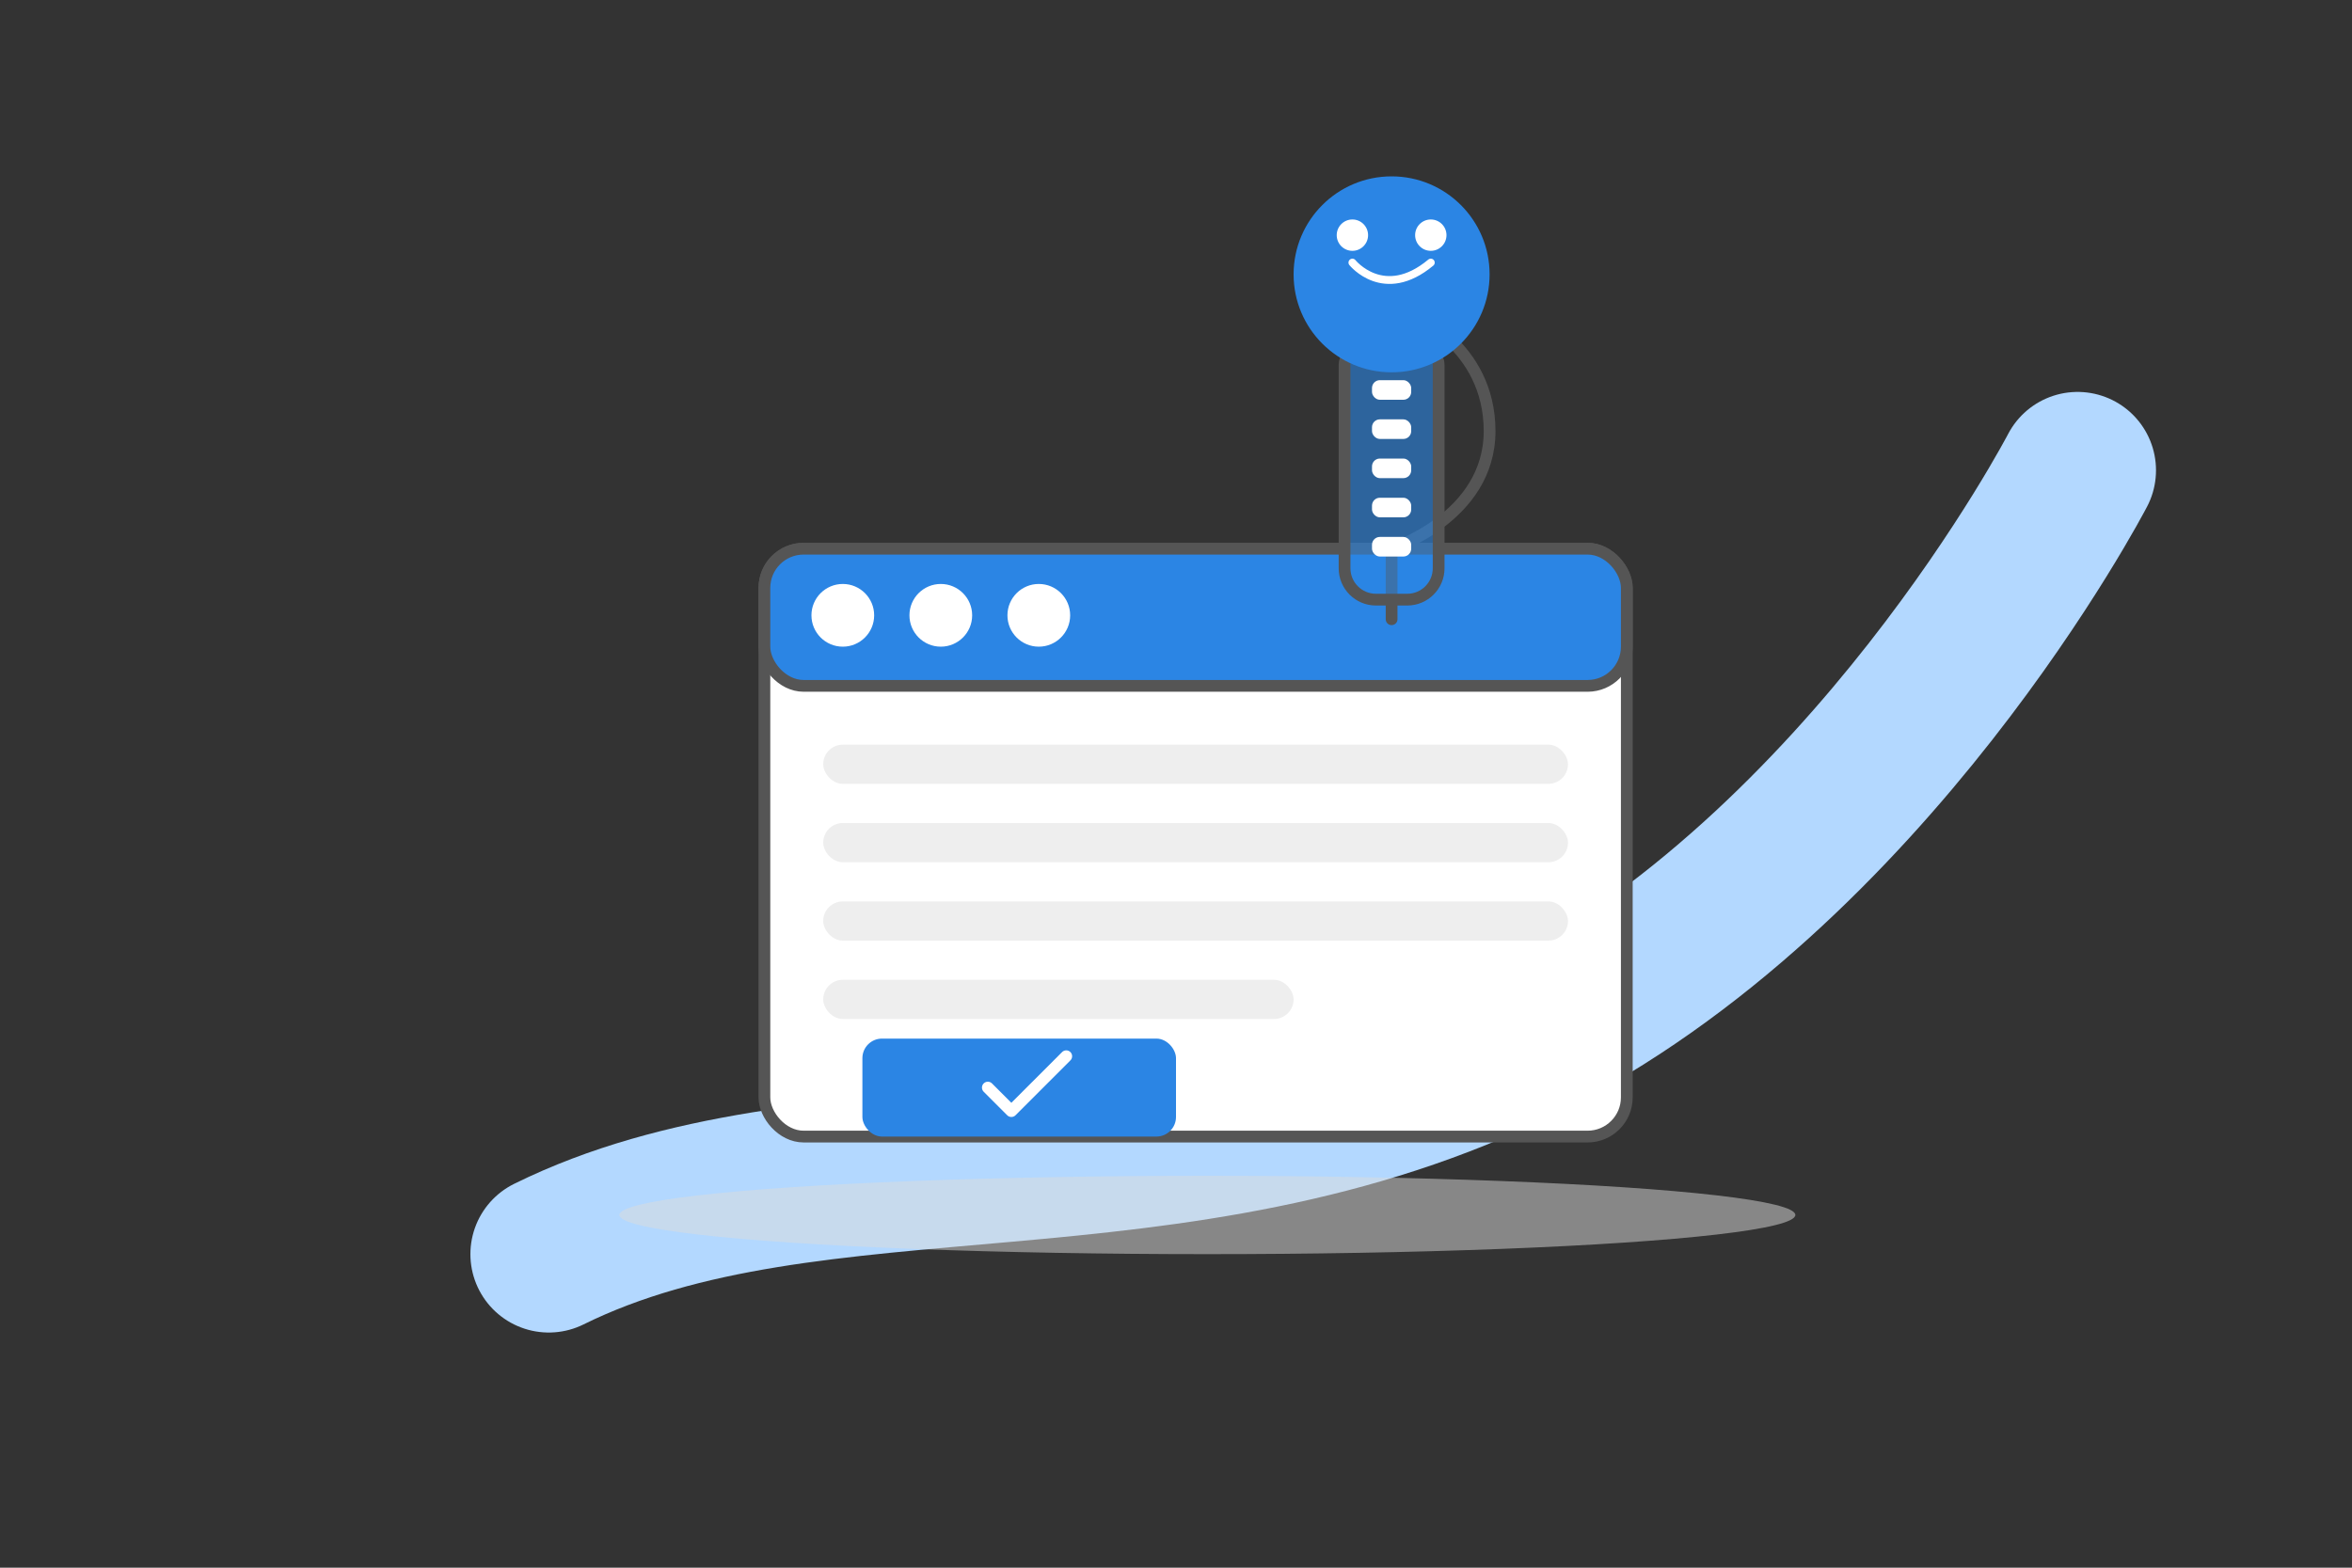 <svg xmlns="http://www.w3.org/2000/svg" width="600" height="400" viewBox="0 0 600 400" fill="none">
  <rect x="0" y="0" width="600" height="400" fill="#333333" stroke="none"/>
  <path d="M140 320C208 286.4 300 310 388.5 266C477 222 530 120 530 120" stroke="#b3d8ff" stroke-width="40" stroke-linecap="round"/>
  <ellipse cx="308" cy="310" rx="150" ry="10" fill="#DDDDDD" fill-opacity="0.5"/>
  <rect x="195" y="140" width="220" height="150" rx="10" fill="white" stroke="#555555" stroke-width="3"/>
  <rect x="195" y="140" width="220" height="35" rx="10" fill="#2b85e4" stroke="#555555" stroke-width="3"/>
  <circle cx="215" cy="157" r="8" fill="white"/>
  <circle cx="240" cy="157" r="8" fill="white"/>
  <circle cx="265" cy="157" r="8" fill="white"/>
  <rect x="210" y="190" width="190" height="10" rx="5" fill="#EEEEEE"/>
  <rect x="210" y="210" width="190" height="10" rx="5" fill="#EEEEEE"/>
  <rect x="210" y="230" width="190" height="10" rx="5" fill="#EEEEEE"/>
  <rect x="210" y="250" width="120" height="10" rx="5" fill="#EEEEEE"/>
  <rect x="220" y="265" width="80" height="25" rx="5" fill="#2b85e4"/>
  <path d="M252 277.5L258 283.5L272 269.5" stroke="white" stroke-width="3" stroke-linecap="round" stroke-linejoin="round"/>
  <path d="M360 80C360 80 380 88 380 110C380 132 355 140 355 140" stroke="#555555" stroke-width="3" stroke-linecap="round"/>
  <path d="M355 140L355 158" stroke="#555555" stroke-width="3" stroke-linecap="round"/>
  <path d="M360 90H346C344.343 90 343 91.343 343 93V145C343 149.418 346.582 153 351 153H359C363.418 153 367 149.418 367 145V93C367 91.343 365.657 90 364 90H360Z" fill="#2b85e4" fill-opacity="0.6" stroke="#555555" stroke-width="3"/>
  <rect x="350" y="97" width="10" height="5" rx="2" fill="white"/>
  <rect x="350" y="107" width="10" height="5" rx="2" fill="white"/>
  <rect x="350" y="117" width="10" height="5" rx="2" fill="white"/>
  <rect x="350" y="127" width="10" height="5" rx="2" fill="white"/>
  <rect x="350" y="137" width="10" height="5" rx="2" fill="white"/>
  <circle cx="355" cy="70" r="25" fill="#2b85e4"/>
  <path d="M345 67C345 67 353 77 365 67" stroke="white" stroke-width="2" stroke-linecap="round"/>
  <circle cx="345" cy="60" r="4" fill="white"/>
  <circle cx="365" cy="60" r="4" fill="white"/>
</svg> 